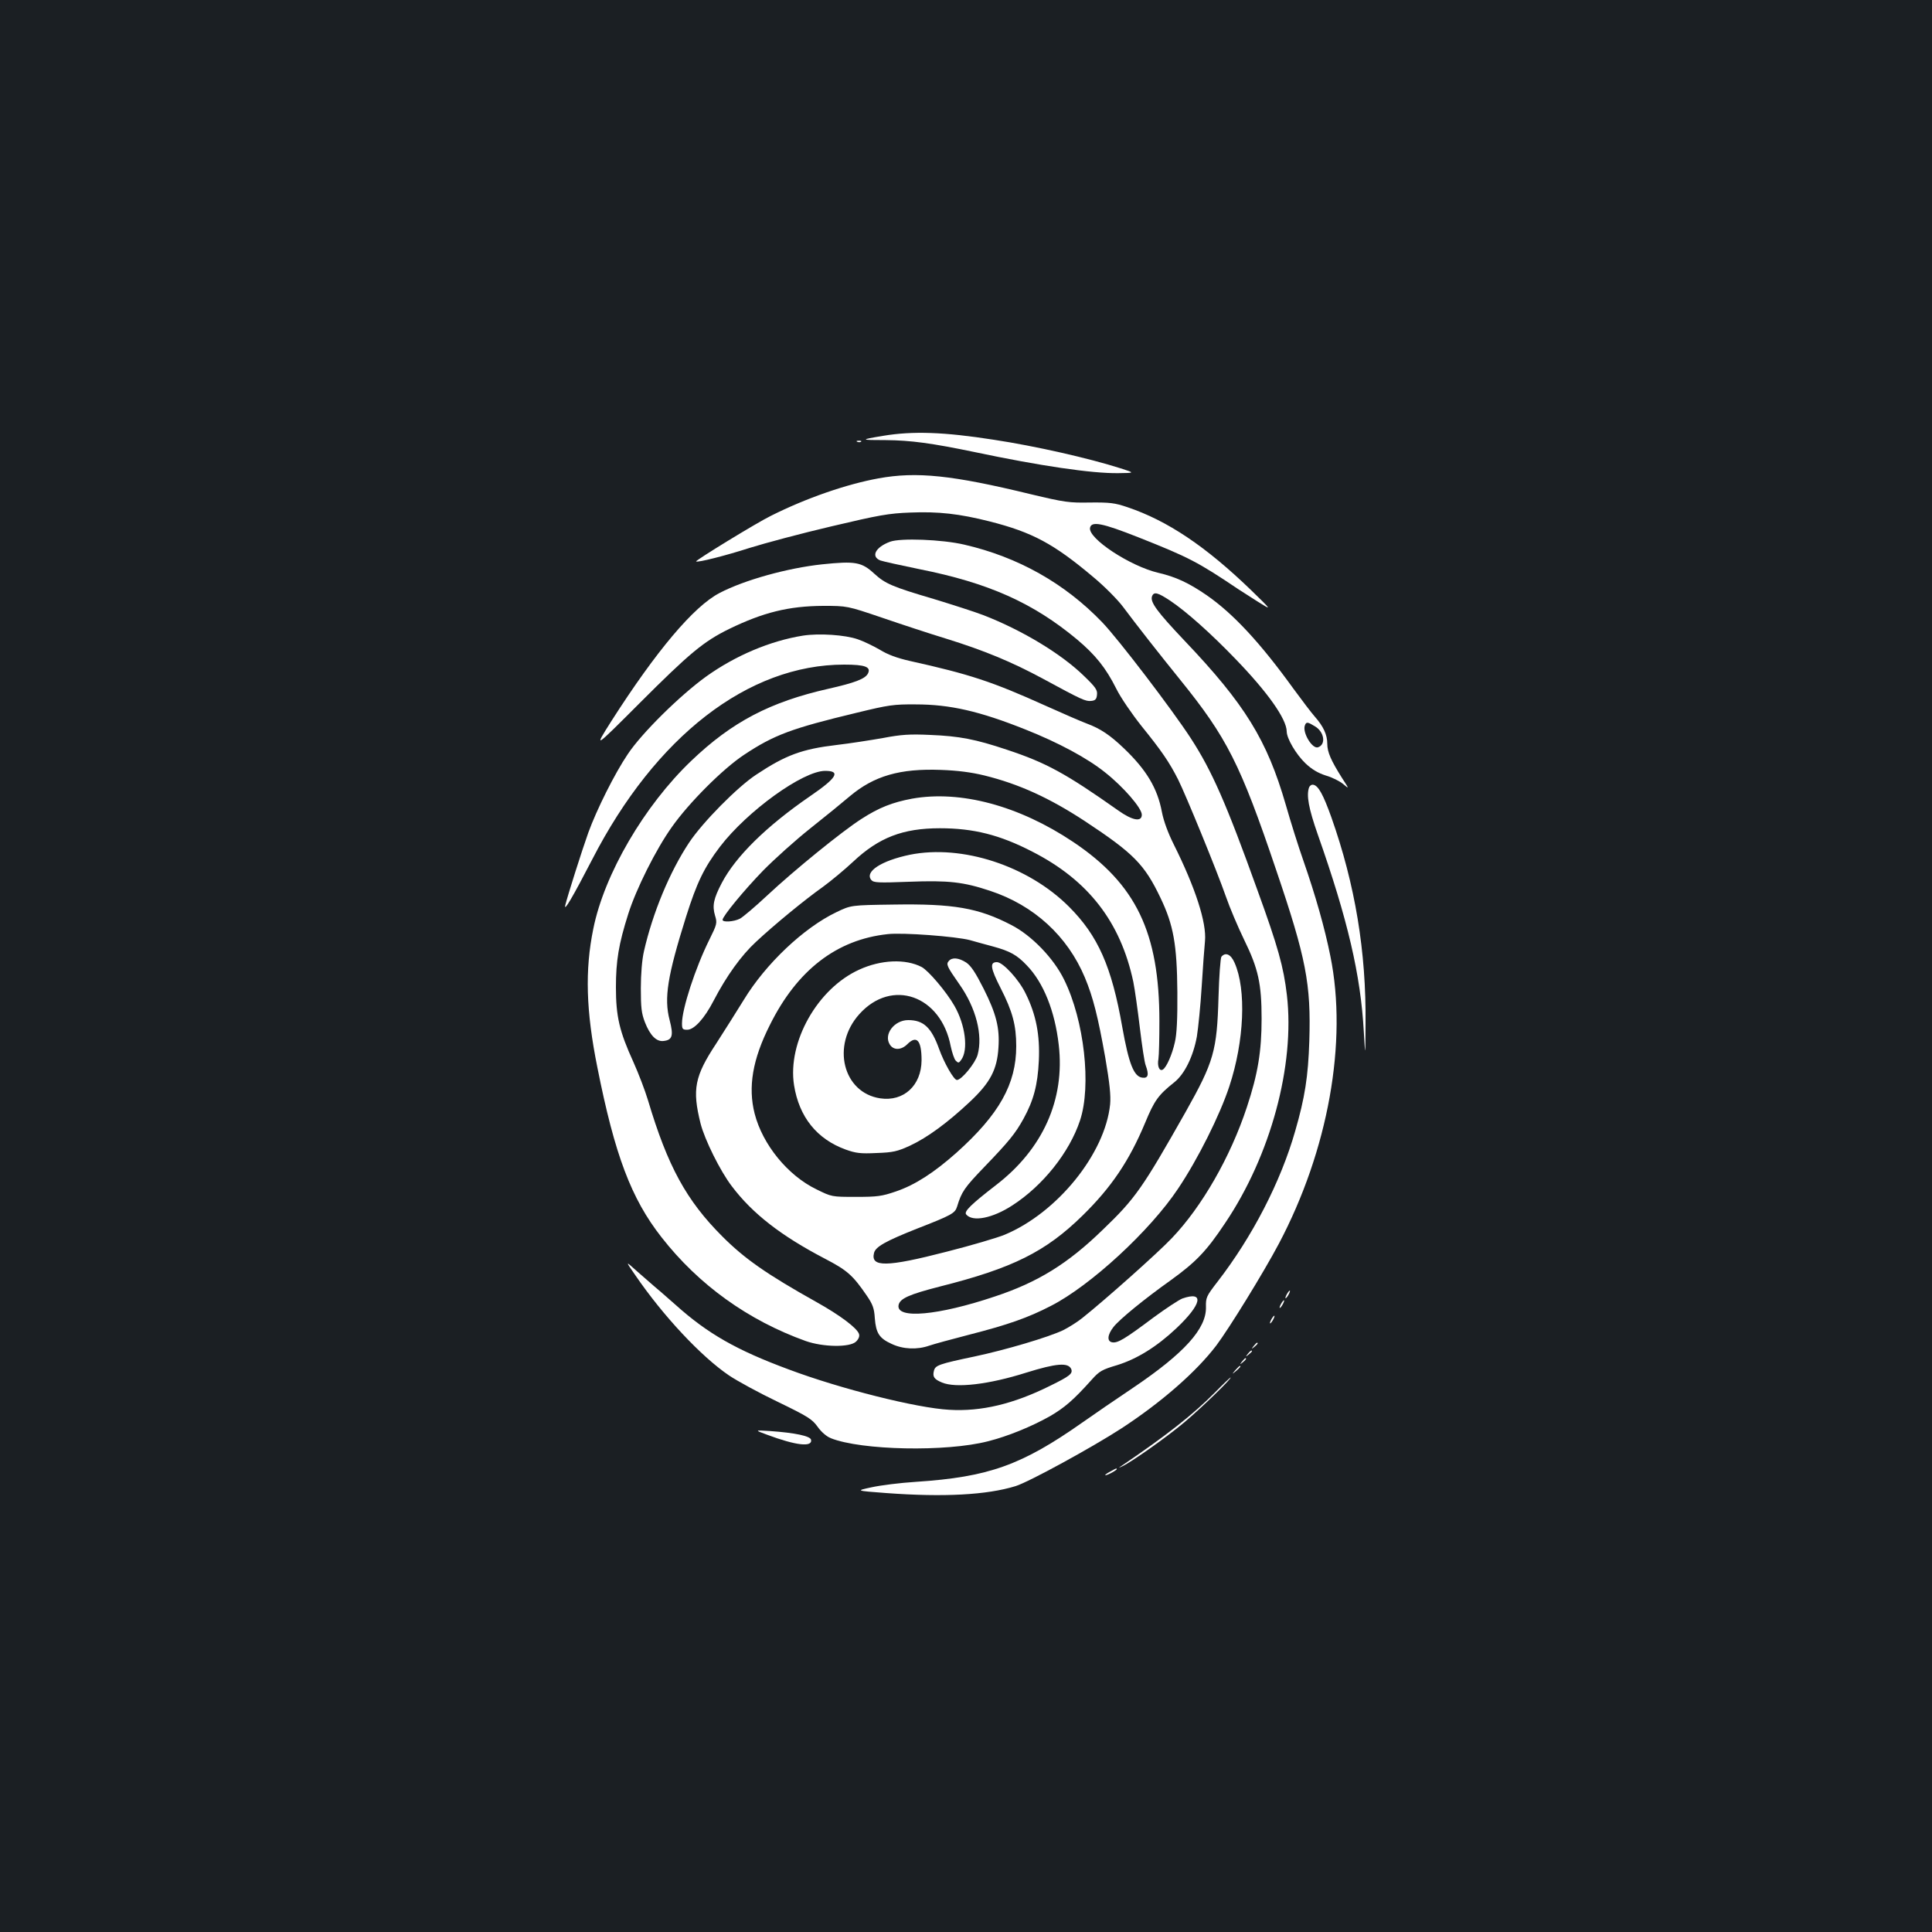 <?xml version="1.0" standalone="no"?>
<!DOCTYPE svg PUBLIC "-//W3C//DTD SVG 20010904//EN"
 "http://www.w3.org/TR/2001/REC-SVG-20010904/DTD/svg10.dtd">
<svg version="1.0" xmlns="http://www.w3.org/2000/svg"
 width="1000pt" height="1000pt" viewBox="0 0 1000 1000"
 preserveAspectRatio="xMidYMid meet">
<rect width="100%" height="100%" fill="#1b1f23"/>
<g transform="translate(0,1000) scale(0.1,-0.1)"
fill="#ffffff" stroke="none">
<path d="M4570 7744 c-121 -20 -119 -22 15 -22 129 -1 239 -16 460 -62 337
-71 606 -111 743 -109 87 1 87 1 12 25 -163 52 -439 115 -657 148 -256 40
-418 46 -573 20z"/>
<path d="M4438 7713 c7 -3 16 -2 19 1 4 3 -2 6 -13 5 -11 0 -14 -3 -6 -6z"/>
<path d="M4547 7524 c-165 -30 -374 -102 -557 -194 -72 -35 -392 -231 -387
-236 7 -7 156 31 277 70 80 25 271 76 425 112 245 58 296 67 406 71 146 6 254
-6 412 -46 220 -56 331 -115 536 -288 58 -48 126 -117 153 -153 71 -95 183
-238 297 -379 241 -298 311 -435 496 -983 156 -459 181 -591 172 -886 -6 -185
-23 -293 -73 -466 -75 -263 -222 -547 -402 -780 -58 -75 -61 -82 -60 -131 3
-112 -112 -239 -377 -418 -88 -59 -205 -139 -260 -178 -317 -223 -487 -284
-865 -309 -80 -5 -183 -18 -228 -28 -84 -18 -84 -18 75 -30 298 -22 521 -10
670 36 70 22 397 201 548 299 208 136 386 292 490 428 67 89 245 378 324 527
256 484 357 1046 267 1489 -29 145 -77 314 -140 495 -25 71 -66 201 -91 289
-97 335 -211 520 -525 850 -142 150 -178 199 -167 229 10 25 30 19 95 -24 83
-56 207 -166 338 -302 166 -172 263 -309 264 -374 0 -36 48 -118 97 -165 34
-32 65 -50 105 -63 32 -9 72 -29 90 -44 32 -27 32 -27 -5 30 -58 92 -77 135
-77 178 0 47 -20 90 -64 140 -17 19 -67 85 -111 145 -171 237 -312 389 -449
484 -93 64 -160 95 -250 116 -146 34 -365 178 -354 233 7 36 63 25 250 -49
260 -103 307 -127 518 -269 14 -9 59 -38 100 -64 75 -47 75 -47 -35 60 -234
226 -432 359 -640 429 -65 22 -90 25 -193 24 -108 -2 -131 1 -307 43 -407 99
-591 118 -788 82z m2260 -1284 c48 -29 57 -94 15 -108 -30 -10 -82 77 -68 113
7 20 14 19 53 -5z"/>
<path d="M4607 7196 c-76 -28 -101 -77 -50 -97 14 -5 105 -25 202 -45 357 -71
588 -174 816 -364 95 -80 149 -147 203 -255 22 -45 81 -131 132 -195 101 -125
142 -184 188 -275 40 -80 201 -473 247 -605 20 -58 63 -159 95 -225 73 -149
90 -227 90 -408 0 -168 -19 -285 -76 -457 -85 -258 -233 -516 -389 -679 -72
-76 -345 -319 -463 -413 -26 -21 -71 -49 -99 -63 -78 -37 -298 -102 -458 -136
-186 -39 -204 -46 -211 -74 -8 -31 1 -44 42 -61 72 -30 242 -10 435 51 157 49
219 54 234 18 8 -23 -8 -36 -110 -86 -189 -94 -356 -134 -522 -124 -167 9
-562 108 -831 209 -270 100 -419 185 -585 334 -49 43 -100 88 -114 99 -13 11
-52 45 -86 75 -61 55 -61 55 -9 -20 145 -212 341 -421 485 -519 43 -29 157
-91 253 -137 157 -76 178 -90 206 -129 19 -27 46 -50 68 -59 158 -63 597 -72
814 -16 103 26 225 76 321 130 75 44 121 83 215 188 40 45 54 53 132 76 103
32 205 95 307 191 132 125 146 194 31 154 -18 -7 -85 -51 -149 -98 -148 -111
-185 -133 -213 -129 -29 4 -27 38 5 79 31 40 161 146 296 242 130 94 185 150
282 296 236 350 362 817 320 1180 -17 146 -46 250 -152 542 -162 451 -236 619
-345 787 -96 148 -376 515 -459 601 -194 202 -436 338 -714 402 -115 27 -331
35 -384 15z"/>
<path d="M4255 7079 c-178 -19 -402 -81 -530 -148 -134 -69 -329 -301 -561
-664 -91 -144 -91 -144 145 92 261 261 333 321 466 386 175 85 307 118 485
119 125 0 125 0 305 -61 99 -34 248 -83 330 -108 200 -62 342 -121 505 -209
199 -108 219 -117 248 -114 21 2 28 9 30 32 3 24 -7 39 -65 95 -118 116 -322
239 -523 317 -47 18 -163 55 -258 84 -214 63 -250 79 -306 130 -66 61 -98 67
-271 49z"/>
<path d="M4156 6710 c-169 -27 -349 -103 -500 -211 -135 -97 -335 -294 -407
-403 -67 -99 -161 -287 -204 -406 -32 -89 -109 -332 -119 -375 -9 -39 38 41
139 236 328 638 808 1009 1304 1009 110 0 141 -12 123 -47 -15 -27 -67 -47
-204 -78 -301 -68 -499 -171 -710 -373 -243 -232 -450 -586 -507 -869 -44
-214 -38 -426 21 -718 90 -453 175 -679 332 -879 192 -246 448 -430 746 -537
91 -32 229 -34 261 -3 14 14 19 28 15 40 -11 31 -99 97 -219 164 -259 145
-372 224 -488 340 -186 186 -283 363 -385 705 -15 50 -49 139 -76 199 -72 158
-90 235 -90 386 0 136 14 223 64 380 40 127 143 334 226 450 88 125 264 301
373 373 155 103 246 137 584 218 164 40 191 44 305 43 177 0 330 -35 568 -130
171 -68 320 -148 412 -222 95 -75 190 -185 190 -219 0 -39 -49 -30 -122 22
-272 192 -373 247 -575 314 -164 55 -248 71 -398 77 -106 5 -151 2 -245 -16
-63 -11 -171 -28 -240 -36 -178 -21 -263 -52 -415 -153 -98 -64 -279 -248
-348 -352 -101 -152 -189 -365 -234 -563 -10 -43 -16 -118 -16 -191 0 -100 3
-129 21 -176 27 -69 60 -102 97 -97 45 5 52 27 31 108 -30 114 -11 229 85 535
56 177 93 254 176 363 141 184 429 392 544 392 82 0 61 -36 -78 -131 -227
-156 -385 -312 -457 -449 -43 -82 -50 -118 -35 -169 12 -39 10 -45 -30 -126
-72 -145 -141 -357 -141 -432 0 -29 3 -33 27 -33 36 0 89 58 137 151 66 127
143 234 219 304 93 87 251 217 347 285 41 30 111 88 156 130 133 125 257 173
449 173 173 0 310 -34 478 -121 290 -148 457 -364 523 -674 8 -40 23 -147 34
-239 11 -92 24 -179 30 -193 18 -49 13 -68 -17 -64 -44 5 -70 71 -104 261 -55
315 -126 474 -276 624 -212 212 -553 323 -823 269 -149 -31 -236 -88 -200
-131 12 -14 36 -15 194 -9 206 8 283 -1 421 -47 227 -75 400 -234 490 -448 43
-103 68 -203 106 -416 23 -135 29 -195 25 -241 -26 -255 -273 -561 -546 -675
-36 -15 -171 -55 -301 -88 -310 -80 -394 -81 -375 -6 8 32 60 61 221 125 182
71 198 80 209 115 23 76 37 97 141 205 126 131 160 172 203 250 52 95 73 174
79 300 6 133 -14 238 -68 347 -35 73 -118 163 -149 163 -38 0 -34 -30 19 -134
62 -121 81 -193 81 -301 0 -196 -88 -353 -310 -552 -115 -102 -213 -166 -313
-200 -73 -25 -96 -28 -207 -28 -125 0 -125 0 -204 39 -149 72 -279 232 -320
392 -35 137 -11 281 79 459 141 284 346 442 610 470 77 9 353 -12 425 -31 30
-9 84 -23 120 -33 88 -24 124 -44 175 -98 86 -89 145 -236 165 -411 33 -283
-82 -540 -326 -727 -128 -99 -166 -136 -153 -151 33 -40 136 -20 239 47 158
102 295 274 350 439 60 180 22 518 -82 729 -54 111 -168 229 -273 283 -171 89
-300 111 -610 106 -220 -3 -220 -3 -295 -39 -170 -81 -367 -268 -480 -454 -36
-58 -100 -160 -142 -225 -113 -171 -126 -238 -82 -415 21 -83 102 -247 162
-325 107 -142 256 -257 480 -374 117 -61 145 -85 219 -193 30 -44 38 -65 41
-116 6 -77 23 -104 87 -133 59 -28 132 -31 195 -9 23 8 115 33 204 56 203 52
306 88 426 150 205 105 513 389 658 607 102 152 216 380 265 529 77 233 89
501 27 640 -19 44 -47 56 -68 31 -5 -7 -12 -101 -15 -208 -8 -280 -24 -335
-170 -595 -223 -394 -260 -448 -429 -610 -181 -176 -336 -272 -560 -346 -292
-98 -511 -118 -497 -44 7 34 54 55 214 96 377 95 547 180 738 367 150 147 242
284 324 480 48 116 68 144 151 210 53 42 98 133 117 237 7 44 19 161 25 260 6
99 14 204 17 234 9 95 -50 277 -162 501 -29 58 -52 120 -61 167 -23 123 -80
218 -196 329 -73 70 -123 103 -193 129 -27 10 -124 52 -215 93 -275 124 -390
162 -701 231 -66 15 -115 33 -155 58 -33 19 -84 44 -114 54 -65 23 -201 32
-284 19z m940 -724 c178 -44 336 -116 519 -236 253 -167 309 -224 392 -398 67
-140 85 -241 87 -487 1 -137 -3 -219 -13 -260 -14 -63 -43 -129 -62 -141 -18
-11 -30 18 -23 55 3 19 5 107 5 195 0 460 -121 710 -446 928 -281 188 -584
269 -835 224 -101 -19 -170 -46 -260 -104 -102 -65 -350 -267 -488 -396 -63
-59 -127 -113 -142 -121 -31 -16 -90 -20 -90 -6 0 18 110 152 210 255 58 59
168 158 245 219 77 61 169 136 204 166 125 105 259 144 471 136 85 -3 157 -12
226 -29z"/>
<path d="M6776 5925 c-15 -41 -3 -108 45 -245 155 -440 222 -727 238 -1020 8
-135 8 -135 9 40 4 374 -54 722 -177 1070 -42 117 -67 163 -93 168 -9 2 -18
-4 -22 -13z"/>
<path d="M4911 5026 c-15 -17 -10 -28 55 -121 86 -122 122 -263 94 -365 -12
-43 -83 -130 -107 -130 -16 0 -66 88 -92 160 -40 112 -81 150 -160 150 -73 0
-129 -75 -95 -127 19 -30 59 -29 90 2 49 49 74 20 74 -83 -1 -131 -93 -215
-214 -197 -193 29 -254 274 -108 436 168 187 423 97 473 -167 7 -32 18 -66 26
-74 13 -13 16 -13 28 4 38 51 22 181 -35 280 -41 72 -135 183 -170 201 -83 43
-210 38 -323 -14 -216 -98 -372 -375 -337 -598 26 -164 118 -279 267 -333 53
-19 77 -22 160 -18 86 3 107 8 173 38 90 42 195 119 311 228 104 98 140 165
147 280 7 102 -12 176 -77 305 -42 83 -65 118 -90 135 -39 25 -73 28 -90 8z"/>
<path d="M6660 3300 c-6 -11 -8 -20 -6 -20 3 0 10 9 16 20 6 11 8 20 6 20 -3
0 -10 -9 -16 -20z"/>
<path d="M6630 3250 c-6 -11 -8 -20 -6 -20 3 0 10 9 16 20 6 11 8 20 6 20 -3
0 -10 -9 -16 -20z"/>
<path d="M6580 3170 c-6 -11 -8 -20 -6 -20 3 0 10 9 16 20 6 11 8 20 6 20 -3
0 -10 -9 -16 -20z"/>
<path d="M6489 3033 c-13 -16 -12 -17 4 -4 16 13 21 21 13 21 -2 0 -10 -8 -17
-17z"/>
<path d="M6459 2993 c-13 -16 -12 -17 4 -4 9 7 17 15 17 17 0 8 -8 3 -21 -13z"/>
<path d="M6429 2953 c-13 -16 -12 -17 4 -4 16 13 21 21 13 21 -2 0 -10 -8 -17
-17z"/>
<path d="M6394 2908 c-19 -23 -19 -23 4 -4 21 18 27 26 19 26 -2 0 -12 -10
-23 -22z"/>
<path d="M6290 2794 c-114 -115 -251 -223 -486 -382 -16 -10 -15 -11 6 -1 50
24 227 149 320 227 88 74 251 232 239 232 -2 0 -38 -34 -79 -76z"/>
<path d="M3970 2574 c150 -56 236 -66 228 -26 -4 19 -83 36 -213 45 -80 5 -80
5 -15 -19z"/>
<path d="M5748 2384 c-38 -20 -36 -28 2 -9 17 9 30 18 30 20 0 7 -1 6 -32 -11z"/>
</g>
</svg>

